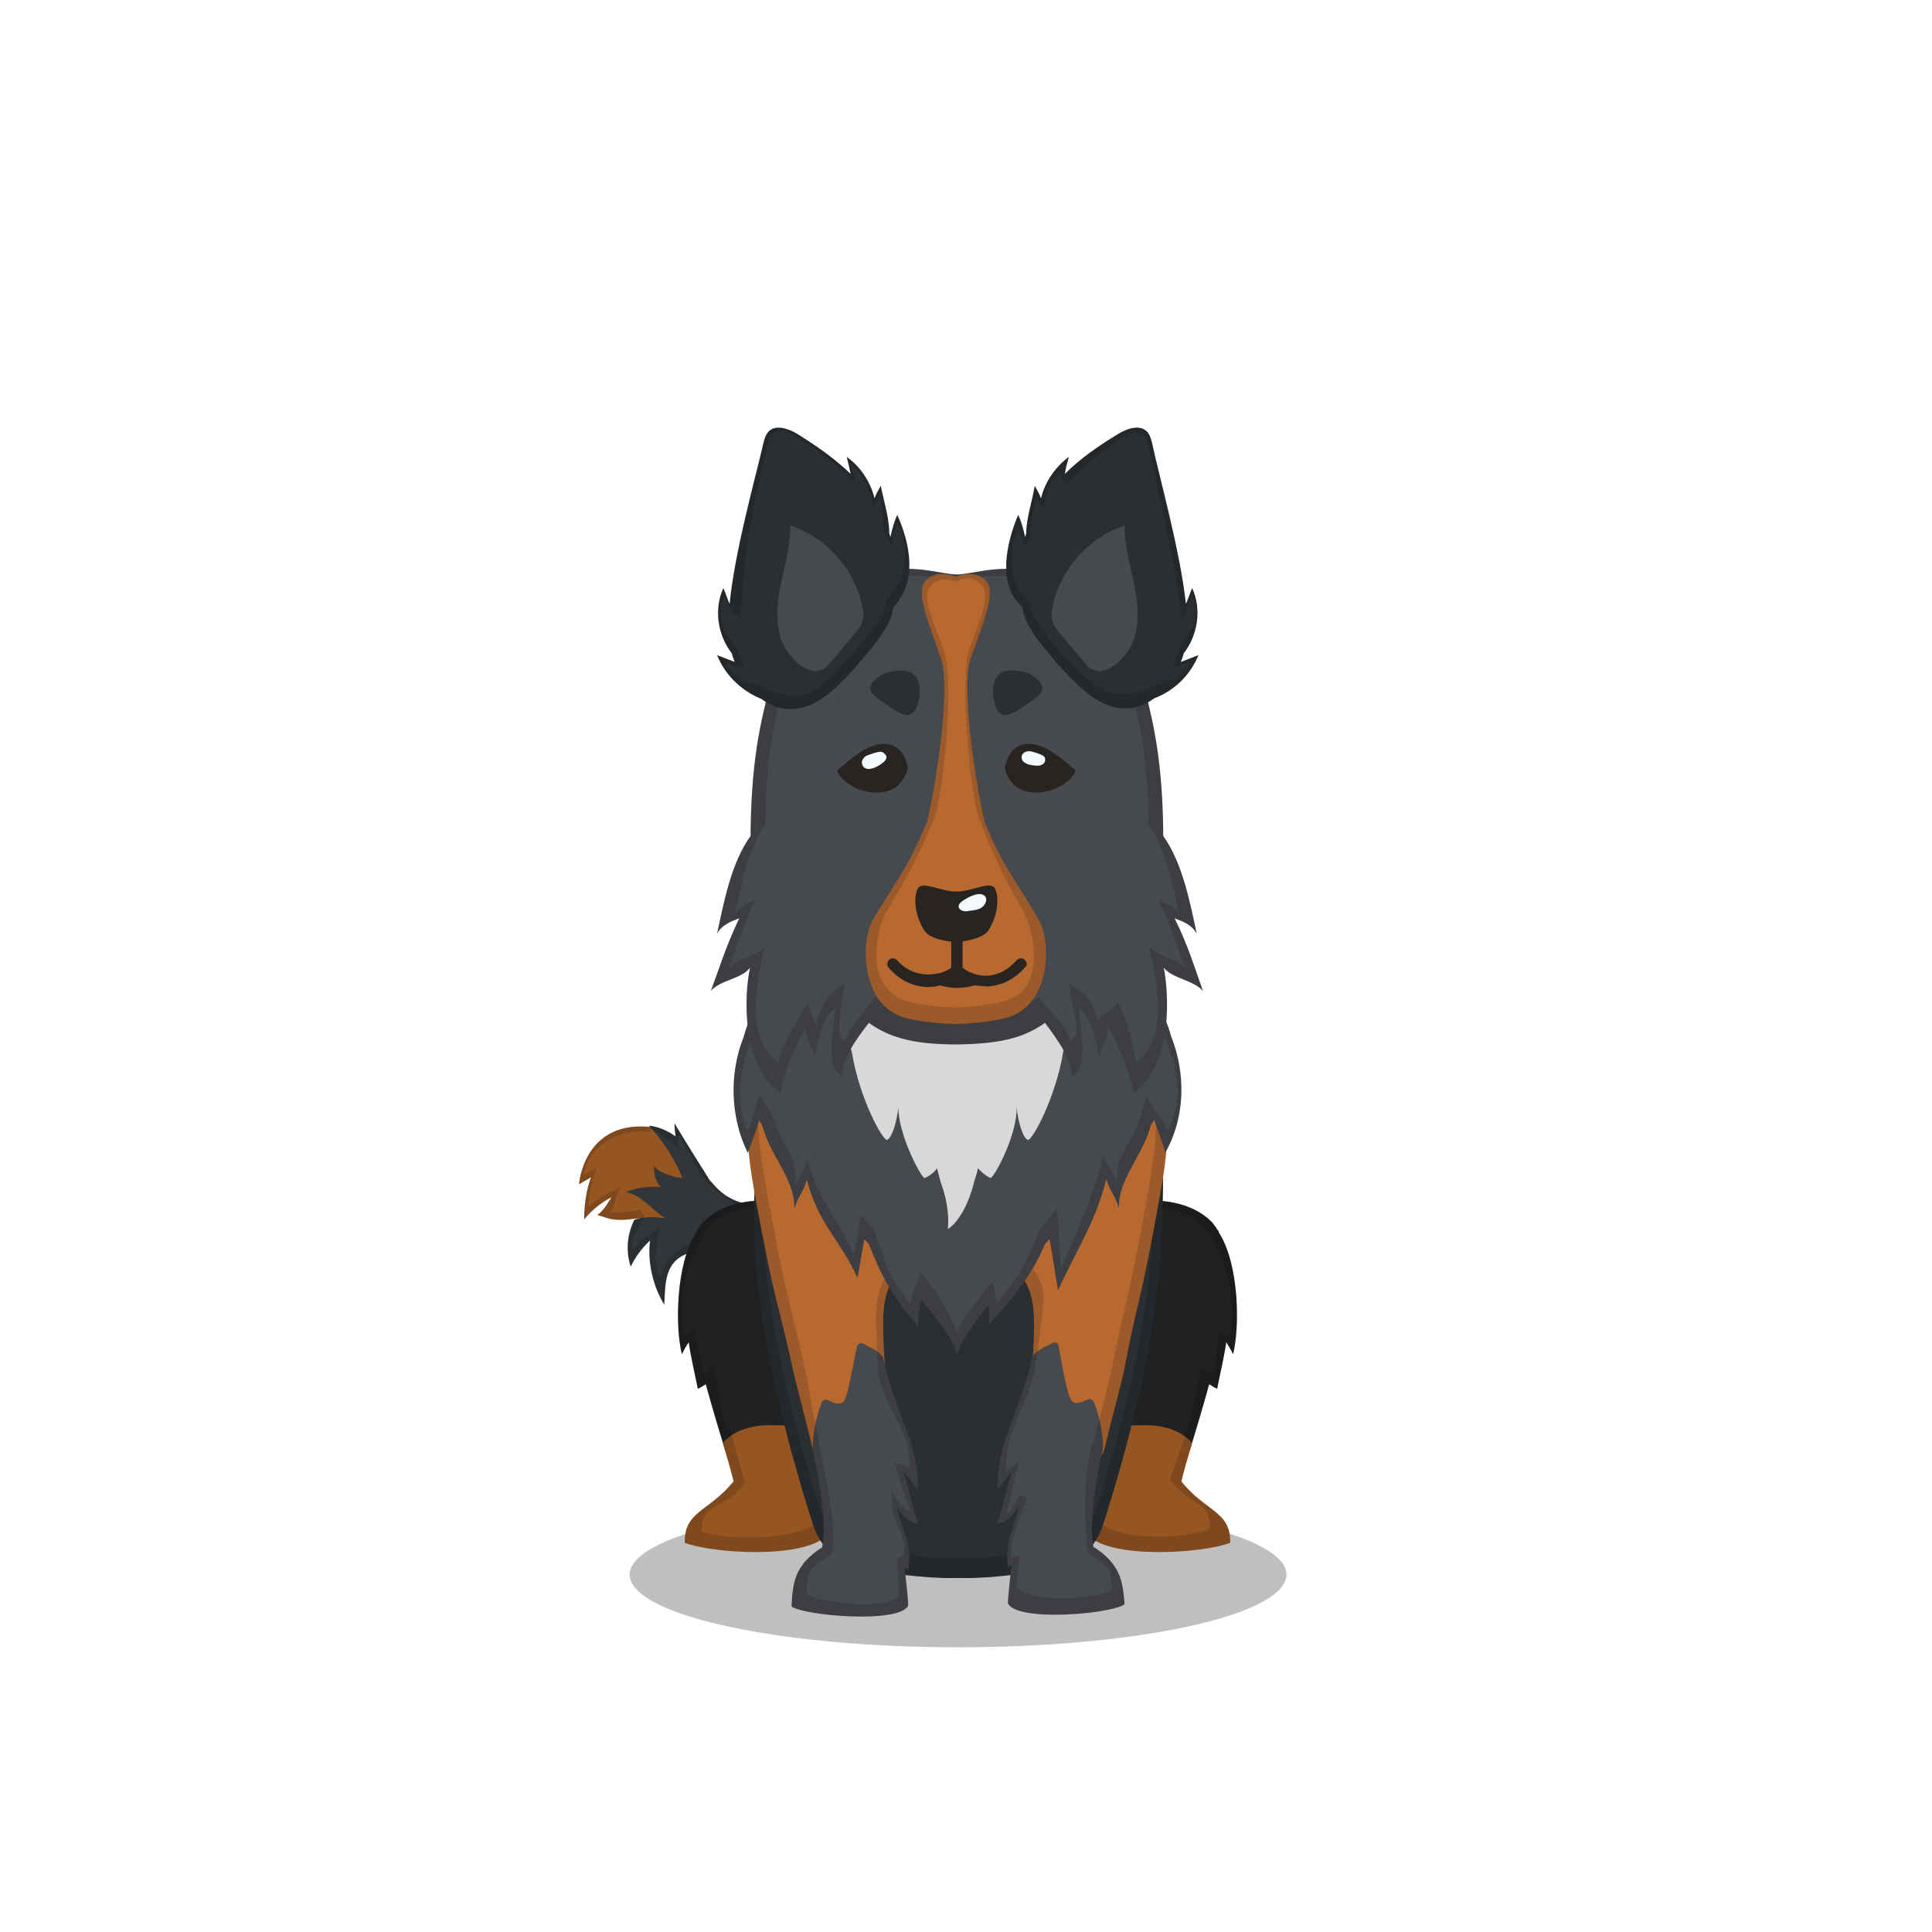 ﻿<?xml version="1.0" encoding="utf-8"?><!DOCTYPE svg PUBLIC "-//W3C//DTD SVG 1.1//EN" "http://www.w3.org/Graphics/SVG/1.1/DTD/svg11.dtd"><svg x="0" y="0" width="340px" height="340px" viewBox="0, 0, 340, 340" preserveAspectRatio="xMidYMid" font-size="0" id="a" enable-background="new 0 0 340 340" xmlns="http://www.w3.org/2000/svg" xmlns:xlink="http://www.w3.org/1999/xlink" xmlns:xml="http://www.w3.org/XML/1998/namespace" version="1.1"><g id="b" fill="#000"><g id="c"><g transform="translate(0, 0) translate(0, 224)" id="d"><ellipse cx="168.6" cy="53.1" rx="57.8" ry="12.8" fill-opacity="0.25" id="e" /></g><g id="f"><g transform="translate(101.5, 74.8) translate(20.5, 139.5) scale(-1, 1) translate(-20.5, -139.5) translate(0, 122)" id="g"><g id="h"><path d="M28.3 1.5 C38.6 0.6 40.4 9.4 40.6 11.6 C39.9 11.2 39.2 10.8 38.5 10.4 C39.3 12.6 39.7 15.1 39.7 17.8 C38.6 16.4 36.7 14.8 34.9 13.9 C35.7 15.2 36.5 16.5 37.4 17 C35.4 17.6 34.6 18.2 31 17.7 C28.6 17.4 27.5 17.8 24.4 18.3 C23.8 18.4 19.5 10.8 21.8 5.7 C23.2 3.5 27.3 1.5 28.3 1.5 z" id="i" fill="#965622" /><path d="M6 15 C9.4 15.8 13.3 15.1 15.9 12.7 C16.5 12.2 17 11.5 17.6 10.9 C19.7 7.6 21.8 4.2 23.8 0.9 C23.8 1.7 23.7 2.5 23.6 3.2 C25 2.2 26.5 1.5 28.3 1.3 C25.8 4 23.8 7.1 22.4 10.5 C22.8 10.5 23.3 10.4 23.8 10.3 C24.8 10 26.6 9.5 27.4 8.4 C27.4 10.5 26.9 11.4 26.2 12.1 C28.3 11.9 30.4 12.2 32.4 13 C29.6 13.4 27.8 16.2 25.4 17.6 C25.5 17.6 28.8 17 30.9 17.9 C31 18.1 31.1 18.4 31.2 18.6 C32.2 21 32.3 23.7 31.5 26.1 C30.7 24.4 29.5 22.8 28.1 21.5 C28.6 25.5 27.5 29.7 25.6 32.8 C25.4 29.1 25.6 25.3 21.5 23.8 C23.2 26.6 21.3 31.3 20.7 34.1 C20.5 31.6 20.2 29.1 19.1 26.8 C16.2 20.4 14.9 21 9.6 21.6 C6.3 21.9 1.1 21 1 18.4 C0.9 15.8 4.2 14.6 6 15 z" id="j" fill="#32363A" /><path d="M30 17.6 C30.3 17.7 30.6 17.8 30.9 17.9 C31 18.1 31.1 18.4 31.2 18.6 C32.2 21 32.3 23.7 31.5 26.1 C30.7 24.4 29.5 22.8 28.1 21.5 C28.6 25.5 27.5 29.7 25.6 32.8 C25.4 29.1 25.6 25.3 21.5 23.8 C23.2 26.6 21.3 31.3 20.7 34.1 C20.5 31.6 20.2 29.1 19.1 26.8 C16.2 20.4 14.9 21 9.6 21.6 C6.3 21.9 1.1 21 1 18.4 C0.9 15.8 4.2 14.6 6 15 C9.4 15.8 13.3 15.1 15.9 12.7 C16.5 12.2 17 11.5 17.6 10.9 C19.7 7.6 21.8 4.2 23.8 0.9 C23.8 1.7 23.7 2.5 23.6 3.2 C25 2.2 26.5 1.5 28.3 1.3 C28.2 1.4 28.2 1.4 28.1 1.5 C28.2 1.5 28.2 1.5 28.3 1.5 C38.6 0.6 40.4 9.4 40.6 11.6 L38.5 10.4 C39.3 12.6 39.7 15.1 39.7 17.8 C38.6 16.4 36.7 14.8 34.9 13.9 C35.7 15.2 36.5 16.5 37.4 17 C35.4 17.6 34.6 18.2 31 17.7 C30.6 17.7 30.3 17.6 30 17.6 z M29.8 16.1 C29.5 16 33.3 16.9 35.1 16.4 C34.3 15.9 34.1 13.3 33.3 12.1 C35 12.9 37.9 14.3 38.9 15.6 C38.9 13.2 38.2 10.6 37.5 8.7 L39.8 10 C39.7 8.1 37 1.6 27.7 2.4 C27.6 2.4 28.5 2 28.4 2 C28.5 1.9 28.5 1.9 28.6 1.8 C27 2 24.4 4.3 23.2 5.2 C23.2 4.6 23.2 3.4 23.2 2.7 C21.3 5.6 20.8 7.4 18.9 10.3 C18.4 10.9 17.9 11.5 17.4 11.9 C15 14.1 11 16.9 7.9 16.2 C6.2 15.8 2.7 15.8 2.8 18.1 C2.9 20.4 8.7 20.1 11.6 19.8 C16.5 19.3 16.6 18.2 19.2 23.9 C20.2 25.9 20.7 26.4 20.8 28.6 C21.4 26.1 21.2 24.2 19.7 21.7 C23.4 23 25.9 24.9 26.1 28.2 C27.8 25.5 26.9 22.7 26.5 19.2 C27.8 20.3 30.3 21.7 31.1 23.2 C31.8 21.1 30 19.5 29.1 17.3 C29 17.2 29.8 16.3 29.8 16.1 z" opacity="0.15" id="k" /></g></g><g transform="translate(126.2, 270.3) scale(1) translate(-126.2, -270.3) translate(101.5, 74.8) translate(17, 136)" id="l"><path d="M4.3 33.6 C3.8 31 3.1 28.2 2.7 25.4 C2.3 26 1.9 26.7 1.5 27.5 C0.3 22.8 0.4 11.7 4 6.1 C4 6.1 4 6.1 4 6 C4 5.9 4.1 5.9 4.1 5.8 C4.1 5.8 4.1 5.7 4.2 5.7 C4.5 5.2 4.8 4.8 5.2 4.3 C10.6 -1.3 22.8 -0.7 30 5.8 C42.2 16.8 34 33.7 31.1 40.5 C28.6 46.5 9.7 46.3 9.1 44.4 C8 40.8 6.8 36.8 5.7 32.8 C5.2 33.1 4.8 33.4 4.3 33.6 z" id="m" fill="#1F2122" /><path d="M10.6 49.9 C10.1 47.8 9.4 45.5 8.7 43.1 C10.5 41.2 12.7 40.4 15.2 40.1 C16.9 39.9 18.7 40.1 20.4 40 C22.6 39.8 24.8 37.8 26.5 36.7 C28.1 35.7 31.4 33.6 33.1 35.5 C32.3 37.5 31.6 39.2 31 40.6 C28.5 46.6 31.6 54.8 27 59.4 C22.8 63.7 6.5 62.5 2 60.7 C1.9 55.1 6.2 55.3 10.6 49.9 z" id="n" fill="#965622" /><path d="M30.8 41 C28.6 47 31.5 54.9 27 59.4 C22.8 63.7 6.5 62.5 2 60.7 C1.9 55.1 6.2 55.3 10.6 49.9 C10.1 47.8 9.4 45.5 8.7 43.1 L8.7 43.1 C7.7 39.8 6.7 36.3 5.7 32.8 C5.2 33.1 4.8 33.4 4.3 33.6 C3.8 31 3.1 28.2 2.7 25.4 C2.3 26 1.9 26.7 1.5 27.5 C0.3 22.8 0.4 11.7 4 6.1 L4 6 C4 5.9 4.1 5.9 4.1 5.8 C4.1 5.8 4.1 5.7 4.2 5.7 C4.5 5.2 4.8 4.8 5.2 4.3 C10.6 -1.3 22.8 -0.7 30 5.8 C42.2 16.8 34 33.7 31.1 40.5 C31 40.7 30.9 40.8 30.8 41 z M29.2 40.7 C29.8 39.6 30.2 39 30.2 38.9 C32.9 32.5 40.6 16.8 29.2 6.6 C22.5 0.5 11.2 0 6.1 5.2 C5.8 5.7 5.5 6 5.2 6.5 C5.1 6.5 5.1 6.6 5.1 6.6 C5.1 6.7 5 6.7 5 6.9 C1.7 12.1 0.8 20.2 1.9 24.6 C2.3 23.9 3.3 23.5 3.7 22.9 C4.1 25.5 5 29 5.4 31.4 C5.9 31.2 6.5 30 7 29.7 C7.9 33 8.5 38.3 9.4 41.3 L9.9 40.7 C10.6 42.9 12.1 48.3 12.6 50.3 C8.5 55.3 4.9 53.5 5 58.7 C9.2 60.4 22.5 60.4 26.4 56.4 C30.6 52.3 27.2 46.2 29.2 40.7 z" opacity="0.15" id="o" /></g><g transform="translate(211.1, 270.3) scale(1) translate(-211.1, -270.3) translate(101.5, 74.8) translate(98.5, 167.5) scale(-1, 1) translate(-98.5, -167.5) translate(80, 136)" id="p"><path d="M4.3 33.6 C3.8 31 3.1 28.2 2.7 25.4 C2.3 26 1.9 26.7 1.5 27.5 C0.3 22.8 0.4 11.7 4 6.1 C4 6.1 4 6.1 4 6 C4 5.9 4.1 5.9 4.1 5.8 C4.1 5.8 4.1 5.7 4.2 5.7 C4.5 5.2 4.8 4.8 5.2 4.3 C10.6 -1.3 22.8 -0.7 30 5.8 C42.2 16.8 34 33.7 31.1 40.5 C28.6 46.5 9.7 46.3 9.1 44.4 C8 40.8 6.8 36.8 5.7 32.8 C5.2 33.1 4.8 33.4 4.3 33.6 z" id="q" fill="#1F2122" /><path d="M10.6 49.9 C10.1 47.8 9.4 45.5 8.7 43.1 C10.5 41.2 12.7 40.4 15.2 40.1 C16.9 39.9 18.7 40.1 20.4 40 C22.6 39.8 24.8 37.8 26.5 36.7 C28.1 35.7 31.4 33.6 33.1 35.5 C32.3 37.5 31.6 39.2 31 40.6 C28.5 46.6 31.6 54.8 27 59.4 C22.8 63.7 6.5 62.5 2 60.7 C1.9 55.1 6.3 55.3 10.6 49.9 z" id="r" fill="#965622" /><path d="M30.8 41 C28.6 47 31.5 54.9 27 59.4 C22.8 63.7 6.5 62.5 2 60.7 C1.9 55.1 6.3 55.3 10.6 49.9 C10.1 47.8 9.4 45.5 8.7 43.1 L8.7 43.1 C7.7 39.8 6.7 36.3 5.7 32.8 C5.2 33.1 4.8 33.4 4.3 33.6 C3.8 31 3.1 28.2 2.7 25.4 C2.3 26 1.9 26.7 1.5 27.5 C0.3 22.8 0.4 11.7 4 6.1 L4 6 C4 5.9 4.1 5.9 4.1 5.8 C4.1 5.8 4.1 5.7 4.2 5.7 C4.5 5.2 4.8 4.8 5.2 4.3 C10.6 -1.3 22.8 -0.7 30 5.8 C42.2 16.8 34 33.7 31.1 40.5 C31 40.7 30.9 40.8 30.8 41 z M29.7 38.9 L28.4 41.3 C28.5 41.1 29.9 38.6 30 38.5 C32.6 32.3 40.1 16.8 29 6.7 C22.4 0.8 11.3 0.2 6.4 5.3 C6 5.8 5.8 6.2 5.5 6.6 C5.4 6.6 5.4 6.7 5.4 6.7 C5.4 6.8 5.3 6.8 5.3 7 C2 12.1 1 20.4 2.1 24.7 C2.5 24 3.6 23.6 4 23.1 C4.3 25.6 4.5 29 5 31.3 C5.4 31.2 6.6 30.2 7 29.9 C7.9 33.1 8.7 37.9 9.6 40.9 C10.2 43.1 12.1 47.7 12.6 49.7 C8.6 54.6 5.5 53.1 5.6 58.3 C9.7 59.9 21.5 60.7 25.4 56.8 C29.4 52.7 27.7 44.4 29.7 38.9 z" opacity="0.15" id="s" /></g><g transform="translate(101.5, 74.8) translate(25, 82)" id="t"><path d="M75.6 28.2 C72 20 73.4 11 71.2 5.7 C68.7 -0.3 56.9 0.4 42.1 0.4 C27.3 0.4 15.4 -0.2 13 5.7 C10.8 11 12.2 20 8.6 28.2 C4.8 36.7 7 39.4 6.3 52.6 C5.3 70.2 10.4 92.1 16.5 111.3 C18.2 116.8 22.2 118.4 25.8 119.2 C32.4 120.6 38.3 121 42.1 120.9 C46 121 51.9 120.6 58.4 119.2 C62 118.4 66 116.8 67.7 111.3 C72.7 95.6 77 78.1 77.8 62.6 C78 59.2 79.3 36.7 75.6 28.2 z" id="u" fill="#2C2F31" /><path d="M75.6 28.2 C79.3 36.7 78 59.2 77.8 62.6 C77 78.1 72.7 95.6 67.7 111.3 C66 116.8 62 118.4 58.4 119.2 C51.9 120.6 46 121 42.1 120.9 L42.1 120.8 L42.1 120.9 C38.3 121 32.4 120.6 25.8 119.2 C22.2 118.4 18.2 116.8 16.5 111.3 C10.4 92.1 5.3 70.2 6.3 52.6 C7 39.4 4.8 36.7 8.6 28.2 C12.2 20 10.8 11 13 5.7 C15.4 -0.2 27.3 0.4 42.1 0.4 C56.9 0.4 68.7 -0.3 71.2 5.7 C73.4 11 72 20 75.6 28.2 z M74.1 27.9 C70.7 20 72 11.3 69.9 6.2 C67.5 0.4 56.2 1.1 42.1 1.1 C28 1.1 16.6 0.5 14.3 6.2 C12.2 11.3 13.5 20 10.1 27.9 C6.5 36.1 8.6 38.7 7.9 51.4 C6.9 68.4 11.8 89.6 17.6 108.1 C19.3 113.4 23.1 114.9 26.5 115.7 C32.8 117.1 38.5 117.5 42.1 117.4 C45.8 117.5 51.5 117.1 57.7 115.7 C61.1 114.9 64.9 113.4 66.6 108.1 C71.4 92.9 75.5 76.1 76.2 61.1 C76.4 57.8 77.7 36.1 74.1 27.9 z" opacity="0.15" id="v" /></g><g fill-rule="evenOdd" transform="translate(101.5, 74.8) translate(67, 148) scale(-1, 1) translate(-67, -148) translate(27, 86)" id="w"><g id="x"><path d="M4.2 48.6 C1.9 35.9 3.3 31.3 7.6 21.8 C17.6 33.1 28.5 36.5 40.5 38.4 C50 37 61.7 33.9 72.4 21.8 C76.7 31.3 78.1 35.9 75.8 48.6 C71.9 70.1 71.8 67 68.8 80.9 C68.1 84 66.7 88.9 65.5 94.1 C64.1 100.2 51.8 95.1 52.8 79.4 C53.1 74.8 53.2 71 52.9 69 C52.1 62.5 47.9 60.6 39.8 56.8 C31.8 60.6 27.6 62.5 26.7 69 C26.4 71 26.5 74.8 26.8 79.4 C27.8 95.1 15.5 100.2 14.1 94.1 C12.9 88.9 11.5 84 10.8 80.9 C8.2 67.1 8 70.1 4.2 48.6 z" id="y" fill="#B76930" /><path d="M16.1 111.4 C16.7 107.8 16.1 103.2 15.3 98.5 C15 97 14.7 95.6 14.4 94.1 C14.4 94 14.4 94 14.4 93.9 C14.4 91.2 15 88.4 16 85.9 C16.2 85.5 16.7 85.3 17.1 85.5 C17.8 85.8 19.2 86.6 19.9 85.7 C20.7 84.8 21.6 79.4 22.2 76.1 C22.3 75.5 22.9 75.3 23.4 75.6 C24.3 76.2 26.4 76.8 26.9 78.2 C28.5 86.7 33.3 93.3 32.9 101.2 C32 100.2 31.4 99.1 30.4 98.2 C31.4 101.1 31.9 104.3 33 107.2 C31.8 107.2 30.3 106.3 29.3 104.3 C29.3 104.6 29.4 104.9 29.4 105.3 C30.5 108.9 31.7 111.2 31.1 115.1 C30.9 114.9 30.7 114.8 30.5 114.6 C30.9 118.6 31.2 121.2 31.1 121.4 C29.4 124.7 12.6 123.2 10.6 121.5 C10.9 117.7 11.2 114.5 16.1 111.4 z" id="z" fill="#46494D" /><path d="M50.6 104.4 C49.6 106.3 48.1 107.3 46.9 107.3 C48 104.5 48.5 101.2 49.5 98.3 C48.5 99.2 47.9 100.3 47 101.3 C46.6 93.4 51.4 86.8 53 78.4 C53.5 76.9 55.6 76.3 56.5 75.7 C57 75.4 57.6 75.7 57.7 76.2 C58.4 79.5 59.3 84.9 60 85.8 C60.7 86.7 62.2 85.9 62.8 85.6 C63.2 85.4 63.7 85.6 63.9 86 C64.9 88.6 65.4 91.3 65.5 94 C65.5 94.1 65.5 94.1 65.5 94.2 C65.2 95.7 64.9 97.1 64.6 98.6 C63.7 103.3 63.2 107.9 63.8 111.5 C68.7 114.6 69 117.8 69.2 121.9 C67.2 123.5 50.4 125 48.7 121.8 C48.6 121.5 48.9 118.9 49.3 115 C49.1 115.2 48.9 115.3 48.7 115.5 C48 111.6 49.3 109.3 50.4 105.7 C50.5 105.1 50.5 104.8 50.6 104.4 z" id="a1" fill="#46494D" /><path d="M14.1 94.1 C12.9 88.9 11.5 84 10.8 80.9 C8.2 67.1 8 70.1 4.2 48.6 C1.9 35.9 3.3 31.3 7.6 21.8 C17.6 33.1 28.5 36.5 40.5 38.4 C50 37 61.7 33.9 72.4 21.8 C76.7 31.3 78.1 35.9 75.8 48.6 C71.9 70.1 71.8 67 68.8 80.9 C68.1 84 66.7 88.9 65.5 94.1 C65.2 95.7 64.9 97.1 64.6 98.6 C63.7 103.3 63.2 107.9 63.8 111.5 C68.7 114.6 69 117.8 69.2 121.9 C67.2 123.5 50.4 125 48.7 121.8 C48.6 121.5 48.9 118.9 49.3 115 C49.1 115.2 48.9 115.3 48.7 115.5 C48 111.6 49.3 109.3 50.4 105.7 C50.5 105.1 50.5 104.8 50.6 104.4 C49.6 106.3 48.1 107.3 46.9 107.3 C48 104.5 48.5 101.2 49.5 98.3 C48.5 99.2 47.9 100.3 47 101.3 C46.6 93.7 51 87.3 52.8 79.4 C53.1 74.8 53.2 71 52.9 69 C52.1 62.5 47.9 60.6 39.8 56.8 C31.8 60.6 27.6 62.5 26.7 69 C26.4 70.8 26.5 73.9 26.7 77.8 C26.8 77.9 26.8 78.1 26.9 78.2 C28.5 86.7 33.3 93.3 32.9 101.2 C32 100.2 31.4 99.1 30.4 98.2 C31.4 101.1 31.9 104.3 33 107.2 C31.8 107.2 30.3 106.3 29.3 104.3 C29.3 104.6 29.4 104.9 29.4 105.3 C30.5 108.9 31.7 111.2 31.1 115.1 C30.9 114.9 30.7 114.8 30.5 114.6 C30.9 118.6 31.2 121.2 31.1 121.4 C29.4 124.7 12.6 123.2 10.6 121.5 C10.9 117.7 11.2 114.5 16.1 111.4 C16.7 107.8 16.1 103.2 15.3 98.5 C15.1 97.4 14.9 96.4 14.7 95.4 C14.4 95 14.2 94.6 14.1 94.1 z M15.9 92.6 C16 93.1 16.2 93.5 16.5 93.8 C16.7 94.8 16.8 95.7 17 96.7 C17.8 101 17.6 109.1 17 112.5 C12.5 115.4 13.1 115.4 12.8 119 C14.7 120.6 27.9 121.5 29.5 118.4 C29.6 118.2 29.5 116.7 29.1 112.9 C29.3 113.1 30.3 113.2 30.5 113.4 C31 109.8 28.8 106.3 27.8 103 C27.8 102.6 29.1 102.4 29.1 102.2 C30.1 104 30.4 105.4 31.5 105.4 C30.4 102.7 30.1 99.2 29.1 96.5 C30.1 97.3 30.5 97.2 31.4 98.1 C31.8 90.8 27.8 87.5 26.3 79.7 C25.2 72.1 24.7 67.8 24.9 66.7 C25.7 60.7 33.1 57.4 40.5 53.9 C48.1 57.4 53.5 62.5 54.2 68.5 C54.5 70.4 54.2 76.8 53.9 81.1 C52.3 88.5 48.1 90.5 48.5 97.6 C49.3 96.6 50.2 97.3 51.1 96.5 C50.2 99.2 49.4 102.4 48.3 105 C49.5 105 50.7 103.3 51.6 101.6 C51.5 101.9 51.5 104.9 51.4 105.4 C50.4 108.8 48.9 109.5 49.5 113.1 C49.7 112.9 50.5 113.6 50.7 113.4 C50.3 117 50.2 119.6 50.3 119.9 C51.9 122.8 64.8 121.2 66.6 119.7 C66.5 115.9 66.6 115.5 62 112.6 C61.5 109.3 62.3 103.9 63.1 99.5 C63.4 98.1 64.3 93.5 64.5 92 C65.7 87.2 66.1 83.2 66.8 80.3 C69.6 67.4 69.6 70.3 73.3 50.3 C75.4 38.5 76.3 33 72.3 24.2 C62.3 35.4 49.3 39.5 40.5 40.8 C29.3 39.1 17.3 34.7 8 24.2 C4 33 4.6 38.5 6.7 50.3 C10.3 70.3 10.4 67.5 12.9 80.3 C13.5 83.2 14.8 87.8 15.9 92.6 z" opacity="0.15" id="b1" /><path d="M2.4 21.6 C3.5 17.3 6.2 13.6 8.9 9.2 C13.9 1.1 34.4 0.4 40 0.4 C45.6 0.4 66.1 1.1 71.1 9.2 C73.8 13.6 76.5 17.3 77.6 21.6 C80.2 28.1 80 35.8 76.9 42.1 C76.2 40.2 75.5 38.3 74.9 36.4 C74.7 36.7 74.5 37 74.3 37.4 C73.7 39.8 72.4 42 71.2 44.2 C69.9 46.6 68.6 49.2 68.7 51.9 C67.9 49.3 67.3 49.4 66.5 46.8 C64.5 54.7 60.5 57.5 57.6 64.1 C57 60.6 56.9 60.3 56.4 57.3 C56.1 57.6 55.9 57.8 55.6 58.1 C53.5 63.5 51.7 67.1 46.9 72.6 C47 71.1 46.7 69.5 46.4 68 C42.8 72.1 40.3 75.6 40.1 77.9 C39.8 75.8 37.6 72.6 34.5 68.8 C34.4 70 34.4 71.2 34.5 72.4 C29.7 66.9 26.8 63.4 24.6 58.1 C24.3 57.8 24 57.5 23.8 57.2 C23.2 60.5 22.9 62.8 22.3 66.3 C19.4 59.7 15.8 54.6 13.8 46.7 C13 49.3 12.4 49.2 11.6 51.8 C11.7 49.1 10.4 46.5 9.1 44.1 C7.9 41.9 6.6 39.7 6 37.3 C5.8 37 5.6 36.6 5.4 36.3 C4.7 38.2 4 40.1 3.4 42 C-0.1 35.8 -0.2 28.1 2.4 21.6 z" id="c1" fill="#46494D" /><path d="M23.2 1.7 C30 0.2 37 0.4 40 0.4 C43 0.4 50 0.2 56.8 1.7 C62.7 4.6 60.2 19.3 59 23 C58.9 23.5 58.7 23.9 58.6 24.3 C57.3 32.5 53.1 40 52.4 39.8 C51.5 39.5 50.6 36.3 50.4 34 C50.5 38.8 46.3 46.6 45.8 46.5 C45.4 46.4 44.3 45.8 43.6 44.8 C43.3 45.9 43.1 46.8 42.8 47.7 C41.2 52.2 41.7 55.5 41.7 55.5 C41.7 55.5 38.9 54 37.2 47.7 C37 46.8 36.6 45.9 36.4 44.8 C35.6 45.7 34.5 46.4 34.2 46.5 C33.6 46.6 29.4 38.8 29.6 34 C29.4 36.3 28.5 39.6 27.6 39.8 C26.9 40 22.7 32.4 21.4 24.3 C21.3 23.9 21.1 23.5 21 23 C19.8 19.3 17.3 4.5 23.2 1.7 z" id="d1" fill="#D8D8D8" /><path d="M22.5 2.1 C22.7 1.9 23 1.8 23.2 1.7 C30 0.2 37 0.4 40 0.4 C43 0.4 50 0.2 56.8 1.7 C57 1.8 57.3 1.9 57.5 2.1 C63.3 3.3 68.8 5.5 71.1 9.2 C73.8 13.6 76.5 17.3 77.6 21.6 C80.2 28.1 80 35.8 76.9 42.1 C76.2 40.2 75.5 38.3 74.9 36.4 C74.7 36.7 74.5 37 74.3 37.4 C73.7 39.8 72.4 42 71.2 44.2 C69.9 46.6 68.6 49.2 68.7 51.9 C67.9 49.3 67.3 49.4 66.5 46.8 C64.5 54.7 60.5 57.5 57.6 64.1 C57 60.6 56.9 60.3 56.4 57.3 L55.6 58.1 C53.5 63.5 51.7 67.1 46.9 72.6 C47 71.1 46.7 69.5 46.4 68 C42.8 72.1 40.3 75.6 40.1 77.9 C39.8 75.8 37.6 72.6 34.5 68.8 C34.4 70 34.4 71.2 34.5 72.4 C29.7 66.9 26.8 63.4 24.6 58.1 C24.3 57.8 24 57.5 23.8 57.2 C23.2 60.5 22.9 62.8 22.3 66.3 C19.4 59.7 15.8 54.6 13.8 46.7 C13 49.3 12.4 49.2 11.6 51.8 C11.7 49.1 10.4 46.5 9.1 44.1 C7.9 41.9 6.6 39.7 6 37.3 C5.8 37 5.6 36.6 5.4 36.3 C4.7 38.2 4 40.1 3.4 42 C-0.1 35.8 -0.2 28.1 2.4 21.6 C3.5 17.3 6.2 13.6 8.9 9.2 C11.2 5.5 16.7 3.4 22.5 2.1 z M23.6 2.9 C18.1 4.1 12.9 6.1 10.7 9.6 C8.2 13.7 5 16.5 3.9 20.5 C1.5 26.7 -0.2 32.4 3.1 38.2 C3.7 36.4 5.9 34.1 6.6 32.3 C6.8 32.5 7.8 35.7 8 36 C8.6 38.3 9.6 39.8 10.7 41.8 C12 44.1 12 44.9 11.9 47.5 C12.6 45 13.5 44.9 14.3 42.5 C16.2 49.9 19 56 21.7 62.2 C22.3 58.9 22 55.1 22.6 52 C22.8 52.2 25.2 55.3 25.5 55.6 C27.6 60.6 28.7 63.4 33.2 68.6 C33.1 67.5 33.7 65.8 33.8 64.7 C36.7 68.3 39.8 72.2 40.1 74.2 C40.3 72 43.1 67.1 46.5 63.2 C46.8 64.7 48.3 67.2 48.2 68.6 C52.7 63.4 52.7 60.7 54.7 55.6 L57 53.1 C57.5 55.9 57.6 56.7 58.2 60 C60.9 53.8 64.5 50.6 66.4 43.2 C67.1 45.7 67.7 45.6 68.5 48.1 C68.4 45.5 68.6 43.8 69.9 41.6 C71 39.5 71.7 38.4 72.3 36.1 C72.4 35.7 74.6 32.1 74.8 31.8 C75.4 33.6 76.2 36.4 76.9 38.2 C79.8 32.3 77.7 25.3 75.3 19.2 C74.3 15.2 71.8 13.7 69.3 9.6 C67.1 6.1 61.9 4.1 56.4 2.9 C56.2 2.8 56 2.6 55.8 2.5 C49.4 1.1 42.7 1 39.9 1 C37.1 1 30.6 1.1 24.2 2.5 C24 2.6 23.8 2.8 23.6 2.9 z" opacity="0.15" id="e1" /></g></g></g><g id="f1"><g transform="translate(101.5, 74.8) translate(23, 25)" id="g1"><g id="h1"><g id="i1"><path d="M87.2 74.6 C85.9 71 84.6 66.6 82.2 61.8 C83.8 62.4 85.3 63 86.1 64.5 C84.9 58.9 83.6 52.1 80.2 47.3 C80.2 46.9 80.2 46.5 80.2 46.1 C80 31.9 77.9 25.5 76.4 19.1 C74 9 65.6 3.7 57.8 1.1 C52.1 -0.8 46.6 1.3 43.9 1.3 C41.2 1.3 35.7 -0.8 30 1.1 C22.1 3.8 13.7 9 11.4 19.1 C9.9 25.5 7.8 31.9 7.6 46.1 C7.6 46.5 7.6 46.9 7.6 47.3 C4.2 52 2.9 58.9 1.7 64.5 C2.5 63 4 62.4 5.6 61.8 C3.3 66.6 1.9 71.1 0.6 74.6 C2.1 72.7 6 72.5 7.5 70.5 C6.5 74.9 5.8 87.6 12.8 92.5 C13.7 88.4 15.2 84.6 17.2 81.1 C17.5 82.6 18.1 84.3 18.9 86.1 C19.9 80.8 20.9 78.7 22.5 77.6 C21.8 84 20.9 88 23.7 89.6 C23.6 86.7 26 83.3 28.4 80.2 C32.3 83 36.8 84 43.9 84 C51.1 83.9 55.5 83 59.4 80.2 C61.8 83.4 64.2 86.8 64.1 89.6 C66.8 88 66 84 65.3 77.6 C66.9 78.8 67.9 80.8 68.9 86.1 C69.7 84.3 70.2 82.6 70.6 81.1 C72.6 84.6 74.2 88.5 75 92.5 C82 87.5 81.2 74.9 80.3 70.5 C81.8 72.4 85.6 72.7 87.2 74.6 z" id="j1" fill="#46494D" /><path d="M87.2 74.6 C85.6 72.7 81.8 72.4 80.3 70.5 C81.2 74.9 82 87.5 75 92.5 C74.2 88.5 72.6 84.6 70.6 81.1 C70.2 82.6 69.7 84.3 68.9 86.1 C67.9 80.8 66.9 78.8 65.3 77.6 C66 84 66.8 88 64.1 89.6 C64.2 86.8 61.8 83.4 59.4 80.2 C55.5 83 51.1 83.9 43.9 84 C36.8 84 32.3 83 28.4 80.2 C26 83.3 23.6 86.7 23.7 89.6 C20.9 88 21.8 84 22.5 77.6 C20.9 78.7 19.9 80.8 18.9 86.1 C18.1 84.3 17.5 82.6 17.2 81.1 C15.2 84.6 13.7 88.4 12.8 92.5 C5.8 87.6 6.5 74.9 7.5 70.5 C6 72.5 2.1 72.7 0.6 74.6 C1.9 71.1 3.3 66.6 5.6 61.8 C4 62.4 2.5 63 1.7 64.5 C2.9 58.9 4.2 52 7.6 47.3 C7.6 46.9 7.6 46.5 7.6 46.1 C7.8 31.9 9.9 25.5 11.4 19.1 C13.7 9 22.1 3.8 30 1.1 C35.7 -0.8 41.2 1.3 43.9 1.3 C46.6 1.3 52.1 -0.8 57.8 1.1 C65.6 3.7 74 9 76.4 19.1 C77.9 25.5 80 31.9 80.2 46.1 C80.2 46.5 80.2 46.9 80.2 47.3 C83.6 52.1 84.9 58.9 86.1 64.5 C85.3 63 83.8 62.4 82.2 61.8 C84.6 66.6 85.9 71 87.2 74.6 z M84.1 70.6 C82.8 67.2 81.6 63.1 79.4 58.7 C80.9 59.2 82.3 59.8 83 61.2 C81.9 56 80.7 49.7 77.6 45.2 C77.6 44.9 77.6 44.5 77.6 44.1 C77.4 31 75.4 25 74 19.1 C71.8 9.7 64 4.8 56.8 2.4 C51.5 0.6 46.4 2.1 43.9 2.1 C41.4 2.1 36.3 0.6 31 2.4 C23.7 4.9 15.9 9.7 13.8 19.1 C12.4 25 10.4 31 10.2 44.1 C10.2 44.5 10.2 44.9 10.2 45.2 C7.1 49.6 5.9 56 4.8 61.2 C5.5 59.8 6.9 59.2 8.4 58.7 C6.2 63.1 5 67.3 3.7 70.6 C5.1 68.8 8.8 68.6 10.1 66.7 C9.2 70.8 6 82.6 12.5 87.2 C13.3 83.3 15.9 79.8 17.7 76.6 C18 78 18.4 79 19.1 80.7 C20.1 75.8 22.6 74.4 24.1 73.3 C23.4 79.3 22.4 82 24.2 83.6 C24.8 81.2 27.3 78.6 29.5 75.7 C33.1 78.3 37.3 80 43.9 80 C50.6 79.9 54.7 78.3 58.3 75.7 C60.5 78.7 63.8 81 63.7 83.6 C66.2 82.1 64.4 79.3 63.7 73.3 C65.2 74.4 67.7 75.1 68.7 80 C69.4 78.3 71.8 78 72.2 76.6 C74 79.8 74.7 83.4 75.4 87.2 C81.9 82.5 78.5 70.8 77.7 66.7 C79 68.5 82.6 68.8 84.1 70.6 z" opacity="0.15" id="k1" /></g></g></g><g transform="translate(101.5, 74.8) translate(24, 0)" id="l1"><g id="m1"><path d="M32.4 15.8 C31.9 16.9 31.5 18.3 31.2 19.7 C31.1 19.5 31.1 19.3 31 19.1 C31 16.4 30.1 13.7 29.5 10.7 C29.1 11.4 28.7 12.1 28.4 12.9 C27.7 10 25.9 7.3 23.5 5.6 C23.8 6.7 24 7.7 24.2 8.6 C21.4 5.9 18.1 3.6 14.7 1.5 C13.2 0.6 11 -0.1 9.8 1.1 C9.2 1.7 9 2.6 8.8 3.4 C7.5 9.1 3.8 22.2 2.9 31.5 C2.5 30.6 2.2 29.6 1.8 28.7 C0.1 32.4 0.8 37 3.3 40.2 C3.4 40.7 3.6 41.2 3.8 41.7 C2.8 41.3 1.7 40.9 0.7 40.5 C2.1 44 5 46.8 8.5 48.2 C9.7 49.1 11 49.7 12.5 49.9 C16.2 50.3 19.5 49 25.4 42.2 C29.8 37.1 31.2 35 31.7 32.1 C36.8 26.6 33.7 18.8 32.4 15.8 z" id="n1" fill="#2C2F31" /><path d="M32.4 15.8 C33.7 18.8 36.8 26.6 31.7 32.1 C31.2 35 29.8 37.1 25.4 42.2 C19.5 49 16.2 50.3 12.5 49.9 C11 49.7 9.7 49.1 8.5 48.2 C5 46.8 2.1 44 0.7 40.5 C1.7 40.9 2.8 41.3 3.8 41.7 C3.6 41.2 3.4 40.7 3.3 40.2 C0.8 37 0.1 32.4 1.8 28.7 C2.2 29.6 2.5 30.6 2.9 31.5 C3.8 22.2 7.5 9.1 8.8 3.4 C9 2.6 9.2 1.7 9.8 1.1 C11 -0.1 13.2 0.6 14.7 1.5 C18.1 3.6 21.4 5.9 24.2 8.6 C24 7.7 23.8 6.7 23.5 5.6 C25.9 7.3 27.7 10 28.4 12.9 C28.7 12.1 29.1 11.4 29.5 10.7 C30.1 13.7 31 16.4 31 19.1 C31.1 19.3 31.1 19.5 31.2 19.7 C31.5 18.3 31.9 16.9 32.4 15.8 z M32.5 17 C32 18 31.7 19.9 31.4 21.2 C31.3 21 30.1 18.7 30 18.6 C30 16.1 29.8 14.9 29.3 12.1 C28.9 12.8 28.5 13.6 28.3 14.4 C27.6 11.7 26.4 8.4 24.2 6.8 C24.5 7.9 24.8 9.3 25 10.1 C22.4 7.6 18.1 4.2 14.9 2.3 C13.5 1.4 11.5 0.5 10.4 1.6 C9.8 2.2 9.6 3.3 9.5 4 C8.7 7.3 7.1 13.5 6 20.8 C5.4 25.1 5.1 30.8 4.8 34 C4.7 33.6 3.9 33.6 3.3 32.9 C2.7 32.1 2.2 30.8 2 30.3 C0.4 33.8 1.8 36.2 4.1 39.2 C4.2 39.7 5.4 42.5 5.6 43 C4.7 42.6 2.9 42.1 2 41.7 C3.3 44.9 5.8 45 9 46.3 C10.2 47.1 12.1 47.4 13.5 47.6 C16.9 48 19.4 46.2 24.8 39.9 C28.9 35.2 30.2 33.3 30.6 30.6 C35.4 25.5 33.7 19.8 32.5 17 z" opacity="0.15" id="o1" /><path d="M12 27.6 C12.7 24.3 13.6 21.1 13.6 17.7 C20.2 19.8 25.3 25.9 26.4 32.7 C26.6 33.9 26.2 35.1 25.5 36 C24.1 37.7 21.7 40.6 20.3 42.2 C19.5 43.2 18.1 43.6 16.9 43.1 C14.6 42.2 12.7 39.9 11.9 37.5 C10.9 34.4 11.3 30.9 12 27.6 z" id="p1" fill="#46494D" /></g></g><g transform="translate(101.5, 74.8) translate(92.5, 25) scale(-1, 1) translate(-92.5, -25) translate(75, 0)" id="q1"><g id="r1"><path d="M0.6 40.5 C1.6 40.9 2.7 41.3 3.7 41.7 C3.5 41.2 3.3 40.7 3.2 40.2 C0.7 37 0 32.4 1.7 28.7 C2.1 29.6 2.4 30.6 2.8 31.5 C3.8 22.2 7.5 9.1 8.7 3.4 C8.9 2.6 9.1 1.7 9.7 1.1 C11 -0.1 13.1 0.6 14.6 1.5 C18.1 3.6 21.4 5.9 24.1 8.6 C24 7.7 23.7 6.7 23.4 5.6 C25.8 7.4 27.6 10 28.3 12.9 C28.6 12.1 29 11.4 29.4 10.7 C29.9 13.7 30.9 16.4 30.9 19.1 C31 19.3 31 19.5 31.1 19.7 C31.4 18.3 31.8 16.9 32.3 15.8 C33.6 18.8 36.7 27.6 31.6 32 C31.1 34.9 29.7 37.1 25.3 42.1 C19.4 48.8 16.1 50.2 12.4 49.8 C11 49.6 9.6 49 8.4 48.1 C4.9 46.8 2 44 0.6 40.5 z" id="s1" fill="#2C2F31" /><path d="M0.6 40.5 C1.6 40.9 2.7 41.3 3.7 41.7 C3.5 41.2 3.3 40.7 3.2 40.2 C0.7 37 0 32.4 1.7 28.7 C2.1 29.6 2.4 30.6 2.8 31.5 C3.8 22.2 7.5 9.1 8.7 3.4 C8.9 2.6 9.1 1.7 9.7 1.1 C11 -0.1 13.1 0.6 14.6 1.5 C18.1 3.6 21.4 5.9 24.1 8.6 C24 7.7 23.7 6.7 23.4 5.6 C25.8 7.4 27.6 10 28.3 12.9 C28.6 12.1 29 11.4 29.4 10.7 C29.9 13.7 30.9 16.4 30.9 19.1 C31 19.3 31 19.5 31.1 19.7 C31.4 18.3 31.8 16.9 32.3 15.8 C33.6 18.8 36.7 27.6 31.6 32 C31.1 34.9 29.7 37.1 25.3 42.1 C19.4 48.8 16.1 50.2 12.4 49.8 C11 49.6 9.6 49 8.4 48.1 C4.9 46.8 2 44 0.6 40.5 z M2.1 41.7 C3.4 44.9 5.7 44.9 8.9 46.1 C9.9 46.9 11.7 47.1 12.9 47.3 C16.2 47.7 19.2 46.4 24.5 40.4 C28.5 35.9 29.7 33.9 30.2 31.3 C34.8 27.4 33.6 21.2 32.4 18.5 C32 19.5 31.4 20.2 31.1 21.5 C31 21.3 30.3 19.9 30.2 19.8 C30.2 17.3 29.7 15.6 29.2 12.9 C28.9 13.6 28.2 13.9 27.9 14.7 C27.3 12 27 10 24.8 8.4 C25.1 9.4 24 9.8 24.1 10.6 C21.7 8.1 17.3 4.3 14.1 2.4 C12.8 1.6 11.4 0.7 10.2 1.8 C9.7 2.3 9 5.2 8.9 5.9 C7.8 11 4.4 26 3.5 34.4 C3.1 33.6 2.1 31 1.7 30.2 C0.2 33.5 1.4 35.7 3.7 38.6 C3.7 39.1 4.8 42.2 5 42.6 C4.1 42.3 3 42.1 2.1 41.7 z" opacity="0.15" id="t1" /><path d="M12 27.6 C12.7 24.3 13.6 21.1 13.6 17.7 C20.2 19.8 25.3 25.9 26.4 32.7 C26.6 33.9 26.2 35.1 25.5 36 C24.1 37.7 21.7 40.6 20.3 42.2 C19.5 43.2 18.1 43.6 16.9 43.1 C14.6 42.2 12.7 39.9 11.9 37.5 C10.9 34.4 11.3 30.9 12 27.6 z" id="u1" fill="#46494D" /></g></g><g id="v1"><g transform="translate(101.3, 70.9) translate(51, 30)" id="w1"><g id="x1"><path d="M30.4 60.8 C26.6 54.2 23.9 51.2 20.9 43.5 C19 34.9 16.9 19.5 18.5 15 C20.3 9.9 23.1 3.4 21.3 1.4 C19.3 -0.9 15.9 0.6 15.9 0.6 C15.9 0.6 12.5 -0.9 10.5 1.4 C8.7 3.4 11.6 9.9 13.3 15 C14.9 19.6 12.9 34.9 10.9 43.5 C7.9 51.2 5.3 54.3 1.4 60.8 C-0.9 64.8 -0.8 75.4 6.3 78 C9.1 79 14.5 79.3 15.9 79.3 C17.2 79.3 22.6 79 25.5 78 C32.6 75.4 32.8 64.8 30.4 60.8 z" id="y1" fill="#B76930" /><path d="M30.4 60.8 C32.8 64.8 32.6 75.4 25.5 78 C22.6 79 17.2 79.3 15.9 79.3 C14.5 79.3 9.1 79 6.3 78 C-0.8 75.4 -0.9 64.8 1.4 60.8 C5.3 54.3 7.9 51.2 10.9 43.5 C12.9 34.9 14.9 19.6 13.3 15 C11.6 9.9 8.7 3.4 10.5 1.4 C12.5 -0.9 15.9 0.6 15.9 0.6 C15.9 0.6 19.3 -0.9 21.3 1.4 C23.1 3.4 20.3 9.9 18.5 15 C16.9 19.5 19 34.9 20.9 43.5 C23.9 51.2 26.6 54.2 30.4 60.8 z M27.6 59.1 C23.9 52.8 22.5 49.6 19.7 42.3 C17.9 34.1 16.8 17.6 18.3 13.3 C20 8.5 22.2 3.9 20.4 2 C18.5 -0.2 15.9 1.5 15.9 1.5 C15.9 1.5 13.3 0.1 11.4 2.3 C9.7 4.2 12.3 9.1 13.9 13.9 C15.4 18.3 14.3 34.1 12.4 42.3 C9.5 49.6 7.5 53.2 3.8 59.4 C1.6 63.2 0 72.7 6.8 75.1 C9.4 76.1 14.6 76.4 15.9 76.4 C17.1 76.4 22.3 76.1 25 75.1 C31.8 72.7 29.8 62.9 27.6 59.1 z" opacity="0.15" id="z1" /></g></g><g transform="translate(101.3, 70.9) translate(54, 91)" id="a2"><g id="b2" fill="#282421"><path d="M25 7 C24.6 6.6 24 6.7 23.6 7.1 C22.1 8.8 20.4 9.7 18.5 9.8 C16.7 9.9 15.1 9.2 14.1 8.4 L14.1 1.9 C14.1 1.3 13.7 0.9 13.1 0.9 C12.5 0.9 12.1 1.4 12.1 1.9 L12.1 8.4 C11.1 9.2 9.6 9.6 7.8 9.6 C5.9 9.5 4.1 8.8 2.6 7.1 C2.2 6.7 1.6 6.6 1.2 7 C0.8 7.4 0.7 8 1.1 8.4 C3.4 11.1 6 11.7 7.7 11.8 C7.8 11.8 7.9 11.8 8 11.8 C8.8 11.8 9.5 11.7 10.1 11.5 C12.1 12.1 14.2 12.1 16.2 11.5 C16.8 11.6 18.4 11.7 18.5 11.7 C20.2 11.6 22.8 11 25.1 8.3 C25.5 8 25.5 7.4 25 7 z" id="c2" /></g></g><g transform="translate(101.3, 70.9) translate(59, 84)" id="d2"><g id="e2"><path d="M14.8 1.5 C14 0 10.9 2 8 2 C5.1 2 2 0 1.2 1.5 C0.4 3 0.7 6.3 2.4 8.9 C3.6 10.7 8 10.9 8 10.9 C8 10.9 12.4 10.6 13.6 8.9 C15.3 6.3 15.6 3 14.8 1.5 z" id="f2" fill="#282421" /><path d="M9.3 3.5 C8.9 3.8 8.4 4.1 8.4 4.6 C8.4 5 8.8 5.3 9.1 5.4 C9.5 5.5 9.9 5.5 10.2 5.4 C11.1 5.3 12 5.2 12.6 4.7 C13.4 4 13.6 2.8 12.5 2.5 C11.6 2.2 10.1 3 9.3 3.5 z" id="g2" fill="#F5FAFC" /></g></g><g transform="translate(101.3, 70.9) translate(44, 47)" id="h2"><g id="i2"><path d="M13 12.1 C10.4 11.1 7.2 11.3 4.8 12.7 C3.7 13.3 1.5 14.8 0.7 15.8 C-0.6 17.3 0.1 19.9 1.3 21.5 C2.5 23.1 4.3 24.2 6.3 24.5 C8.3 24.8 10.3 24.5 12.2 23.7 C14.5 22.8 16.7 21.1 17.2 18.6 C17.7 15.9 15.6 13.1 13 12.1 z" id="j2" fill="#474B4F" /><path d="M14.5 17.3 C14.2 16 13.5 13 10.2 13 C6.9 13 3.3 16.7 2 17.7 C2.7 19.6 5.4 21.2 7.8 21.5 C11.2 21.9 13.5 20.7 14.5 17.3 z" id="k2" fill="#282421" /><path d="M9.3 5.1 C8.7 4.7 8.1 4.2 7.9 3.5 C7.8 2.9 8.1 2.2 8.6 1.8 C10.3 0.1 12.2 0.2 13.1 0.1 C16.2 -0.1 16.9 2.6 16.4 5.2 C15.5 10.3 12.1 7 9.3 5.1 z" id="l2" fill="#2C2F31" /><path d="M9.8 14.4 C9.4 14.3 7.5 14.9 7 15.2 C6.5 15.6 6.2 16.2 6.5 16.8 C6.7 17.3 7.3 17.5 7.9 17.4 C8.4 17.3 8.9 17.1 9.4 16.8 C10 16.4 10.8 15.9 10.7 15.2 C10.5 14.8 10.2 14.5 9.8 14.4 z" id="m2" fill="#F5FAFC" /></g></g><g transform="translate(101.3, 70.9) translate(72, 47)" id="n2"><g id="o2"><path d="M5 12.1 C7.6 11.1 10.8 11.3 13.2 12.7 C14.3 13.3 16.5 14.8 17.3 15.8 C18.6 17.3 17.9 19.9 16.7 21.5 C15.5 23.1 13.7 24.2 11.7 24.5 C9.7 24.8 7.7 24.5 5.8 23.7 C3.5 22.8 1.3 21.1 0.8 18.6 C0.3 15.9 2.4 13.1 5 12.1 z" id="p2" fill="#474B4F" /><path d="M3.5 17.3 C3.8 16 4.5 13 7.8 13 C11.1 13 14.7 16.7 16 17.7 C15.3 19.6 12.6 21.2 10.2 21.5 C6.8 21.9 4.5 20.7 3.5 17.3 z" id="q2" fill="#282421" /><path d="M10.4 15.2 C10.1 14.9 8.4 14.3 7.8 14.3 C7.2 14.3 6.6 14.6 6.5 15.2 C6.4 15.7 6.7 16.2 7.2 16.4 C7.6 16.7 8.1 16.7 8.6 16.8 C9.3 16.9 10.1 16.9 10.5 16.3 C10.7 15.9 10.7 15.5 10.4 15.2 z" id="r2" fill="#F5FAFC" /><path d="M8.7 5.1 C9.3 4.7 9.9 4.2 10.1 3.5 C10.2 2.9 9.9 2.2 9.4 1.8 C7.7 0.1 5.8 0.2 4.9 0.1 C1.8 -0.1 1.1 2.6 1.6 5.2 C2.5 10.3 5.9 7 8.7 5.1 z" id="s2" fill="#2C2F31" /></g></g></g></g></g></g><defs><g transform="translate(17.095, 0.801) translate(-135.295, -293.601)" id="t2" fill="#000"><path d="M118.2 302.7 C118.4 307.4 132.5 311.2 149.8 311.2 C167.1 311.2 181.2 307.4 181.4 302.7 C181.4 307.5 181.4 310.1 181.4 310.5 C181.4 315.3 167.3 319.1 149.8 319.1 C132.3 319.1 118.2 315.2 118.2 310.5 L118.2 302.7 L118.2 302.7 z" fill-opacity="0.453" id="u2" fill="#593001" /><path d="M118.7 301.7 C118.9 306.4 133 310.2 150.3 310.2 C167.6 310.2 181.7 306.4 181.9 301.7 C181.9 306.5 181.9 309.1 181.9 309.5 C181.9 314.3 167.8 318.1 150.3 318.1 C132.8 318.1 118.7 314.2 118.7 309.5 L118.7 301.7 L118.7 301.7 z" id="v2" fill="#DA8113" /><linearGradient x1="46.054" y1="-118.693" x2="45.466" y2="-118.693" gradientUnits="userSpaceOnUse" gradientTransform="matrix(117.135, 0, 0, 28.463, -5208.417, 3687.795)" id="w2"><stop offset="0%" stop-color="#D9952A" stop-opacity="1" /><stop offset="6.439%" stop-color="#CA7519" stop-opacity="1" /><stop offset="30.54%" stop-color="#E3AD3A" stop-opacity="1" /><stop offset="51.05%" stop-color="#FFEC91" stop-opacity="1" /><stop offset="68.8%" stop-color="#E9BD44" stop-opacity="1" /><stop offset="86.24%" stop-color="#FFED6C" stop-opacity="1" /><stop offset="93.87%" stop-color="#F2D353" stop-opacity="1" /><stop offset="100%" stop-color="#F2B947" stop-opacity="1" /></linearGradient><path d="M118.2 301.6 C118.4 306.1 132.7 309.7 150.3 309.7 C167.9 309.7 182.2 306.1 182.4 301.6 C182.4 306.2 182.4 308.7 182.4 309 C182.4 313.5 168 317.2 150.3 317.2 C132.6 317.2 118.2 313.5 118.2 309 L118.2 301.6 L118.2 301.6 z" id="x2" style="fill:url(#w2)" /><linearGradient x1="45.491" y1="-117.955" x2="45.941" y2="-117.59" gradientUnits="userSpaceOnUse" gradientTransform="matrix(115.425, 0, 0, 29.925, -5125.077, 3826.124)" id="y2"><stop offset="0%" stop-color="#F4E072" stop-opacity="1" /><stop offset="100%" stop-color="#DB9427" stop-opacity="1" /></linearGradient><ellipse cx="150.3" cy="301.5" rx="31.6" ry="8.2" id="z2" style="fill:url(#y2)" /><linearGradient x1="45.466" y1="-126.007" x2="46.054" y2="-126.007" gradientUnits="userSpaceOnUse" gradientTransform="matrix(117.135, 0, 0, 18.622, -5208.417, 2651.479)" id="a3"><stop offset="0%" stop-color="#D9952A" stop-opacity="1" /><stop offset="6.439%" stop-color="#CA7519" stop-opacity="1" /><stop offset="30.54%" stop-color="#E3AD3A" stop-opacity="1" /><stop offset="51.05%" stop-color="#FFEC91" stop-opacity="1" /><stop offset="68.8%" stop-color="#E9BD44" stop-opacity="1" /><stop offset="86.24%" stop-color="#FFED6C" stop-opacity="1" /><stop offset="93.87%" stop-color="#F2D353" stop-opacity="1" /><stop offset="100%" stop-color="#F2B947" stop-opacity="1" /></linearGradient><path d="M119.2 299.9 C119 300.2 118.9 300.6 118.9 301 C118.9 305.5 132.9 309.2 150.3 309.2 C167.7 309.2 181.7 305.5 181.7 301 C181.7 300.6 181.6 300.3 181.4 299.9 C182 300.5 182.4 301.2 182.4 301.9 C182.4 306.4 168 310.1 150.3 310.1 C132.6 310.1 118.2 306.4 118.2 301.9 C118.2 301.3 118.6 300.6 119.2 299.9 z" id="b3" style="fill:url(#a3)" /><linearGradient x1="45.196" y1="-121.59" x2="45.375" y2="-120.676" gradientUnits="userSpaceOnUse" gradientTransform="matrix(101.745, 0, 0, 23.94, -4458.332, 3199.41)" id="c3"><stop offset="0%" stop-color="#F8DD61" stop-opacity="1" /><stop offset="100%" stop-color="#EAA330" stop-opacity="1" /></linearGradient><ellipse cx="150.3" cy="300.8" rx="27.8" ry="6.6" id="d3" style="fill:url(#c3)" /><linearGradient x1="45.569" y1="-134.267" x2="45.022" y2="-134.267" gradientUnits="userSpaceOnUse" gradientTransform="matrix(101.745, 0, 0, 13.252, -4458.332, 2077.223)" id="e3"><stop offset="0%" stop-color="#F4CA2F" stop-opacity="1" /><stop offset="51.38%" stop-color="#BF7737" stop-opacity="1" /><stop offset="100%" stop-color="#E4A929" stop-opacity="1" /></linearGradient><path d="M122.6 301.5 C122.5 301.3 122.4 301 122.4 300.8 C122.4 297.2 134.9 294.2 150.2 294.2 C165.5 294.2 178 297.1 178 300.8 C178 301 177.9 301.3 177.8 301.5 C176.3 298.2 164.5 295.6 150.1 295.6 C135.7 295.6 124.1 298.2 122.6 301.5 z" id="f3" style="fill:url(#e3)" /></g></defs><desc>JJJJJJJJJJH,FAFFbHu700k0BuJRjgoHXvaKYgTH2AlSr34JTorRLzkBeFq91JDnHSoRuz49cWs4hJvQcavW5/pf2fgNmTfn6lPtLcVNUmPONJdfaqw1V/gllplAwrllj712fF4VUA3sl2N/19pHtu295UC17uOETwz5L0opH3SAVfyO/6bA69E=</desc></svg>